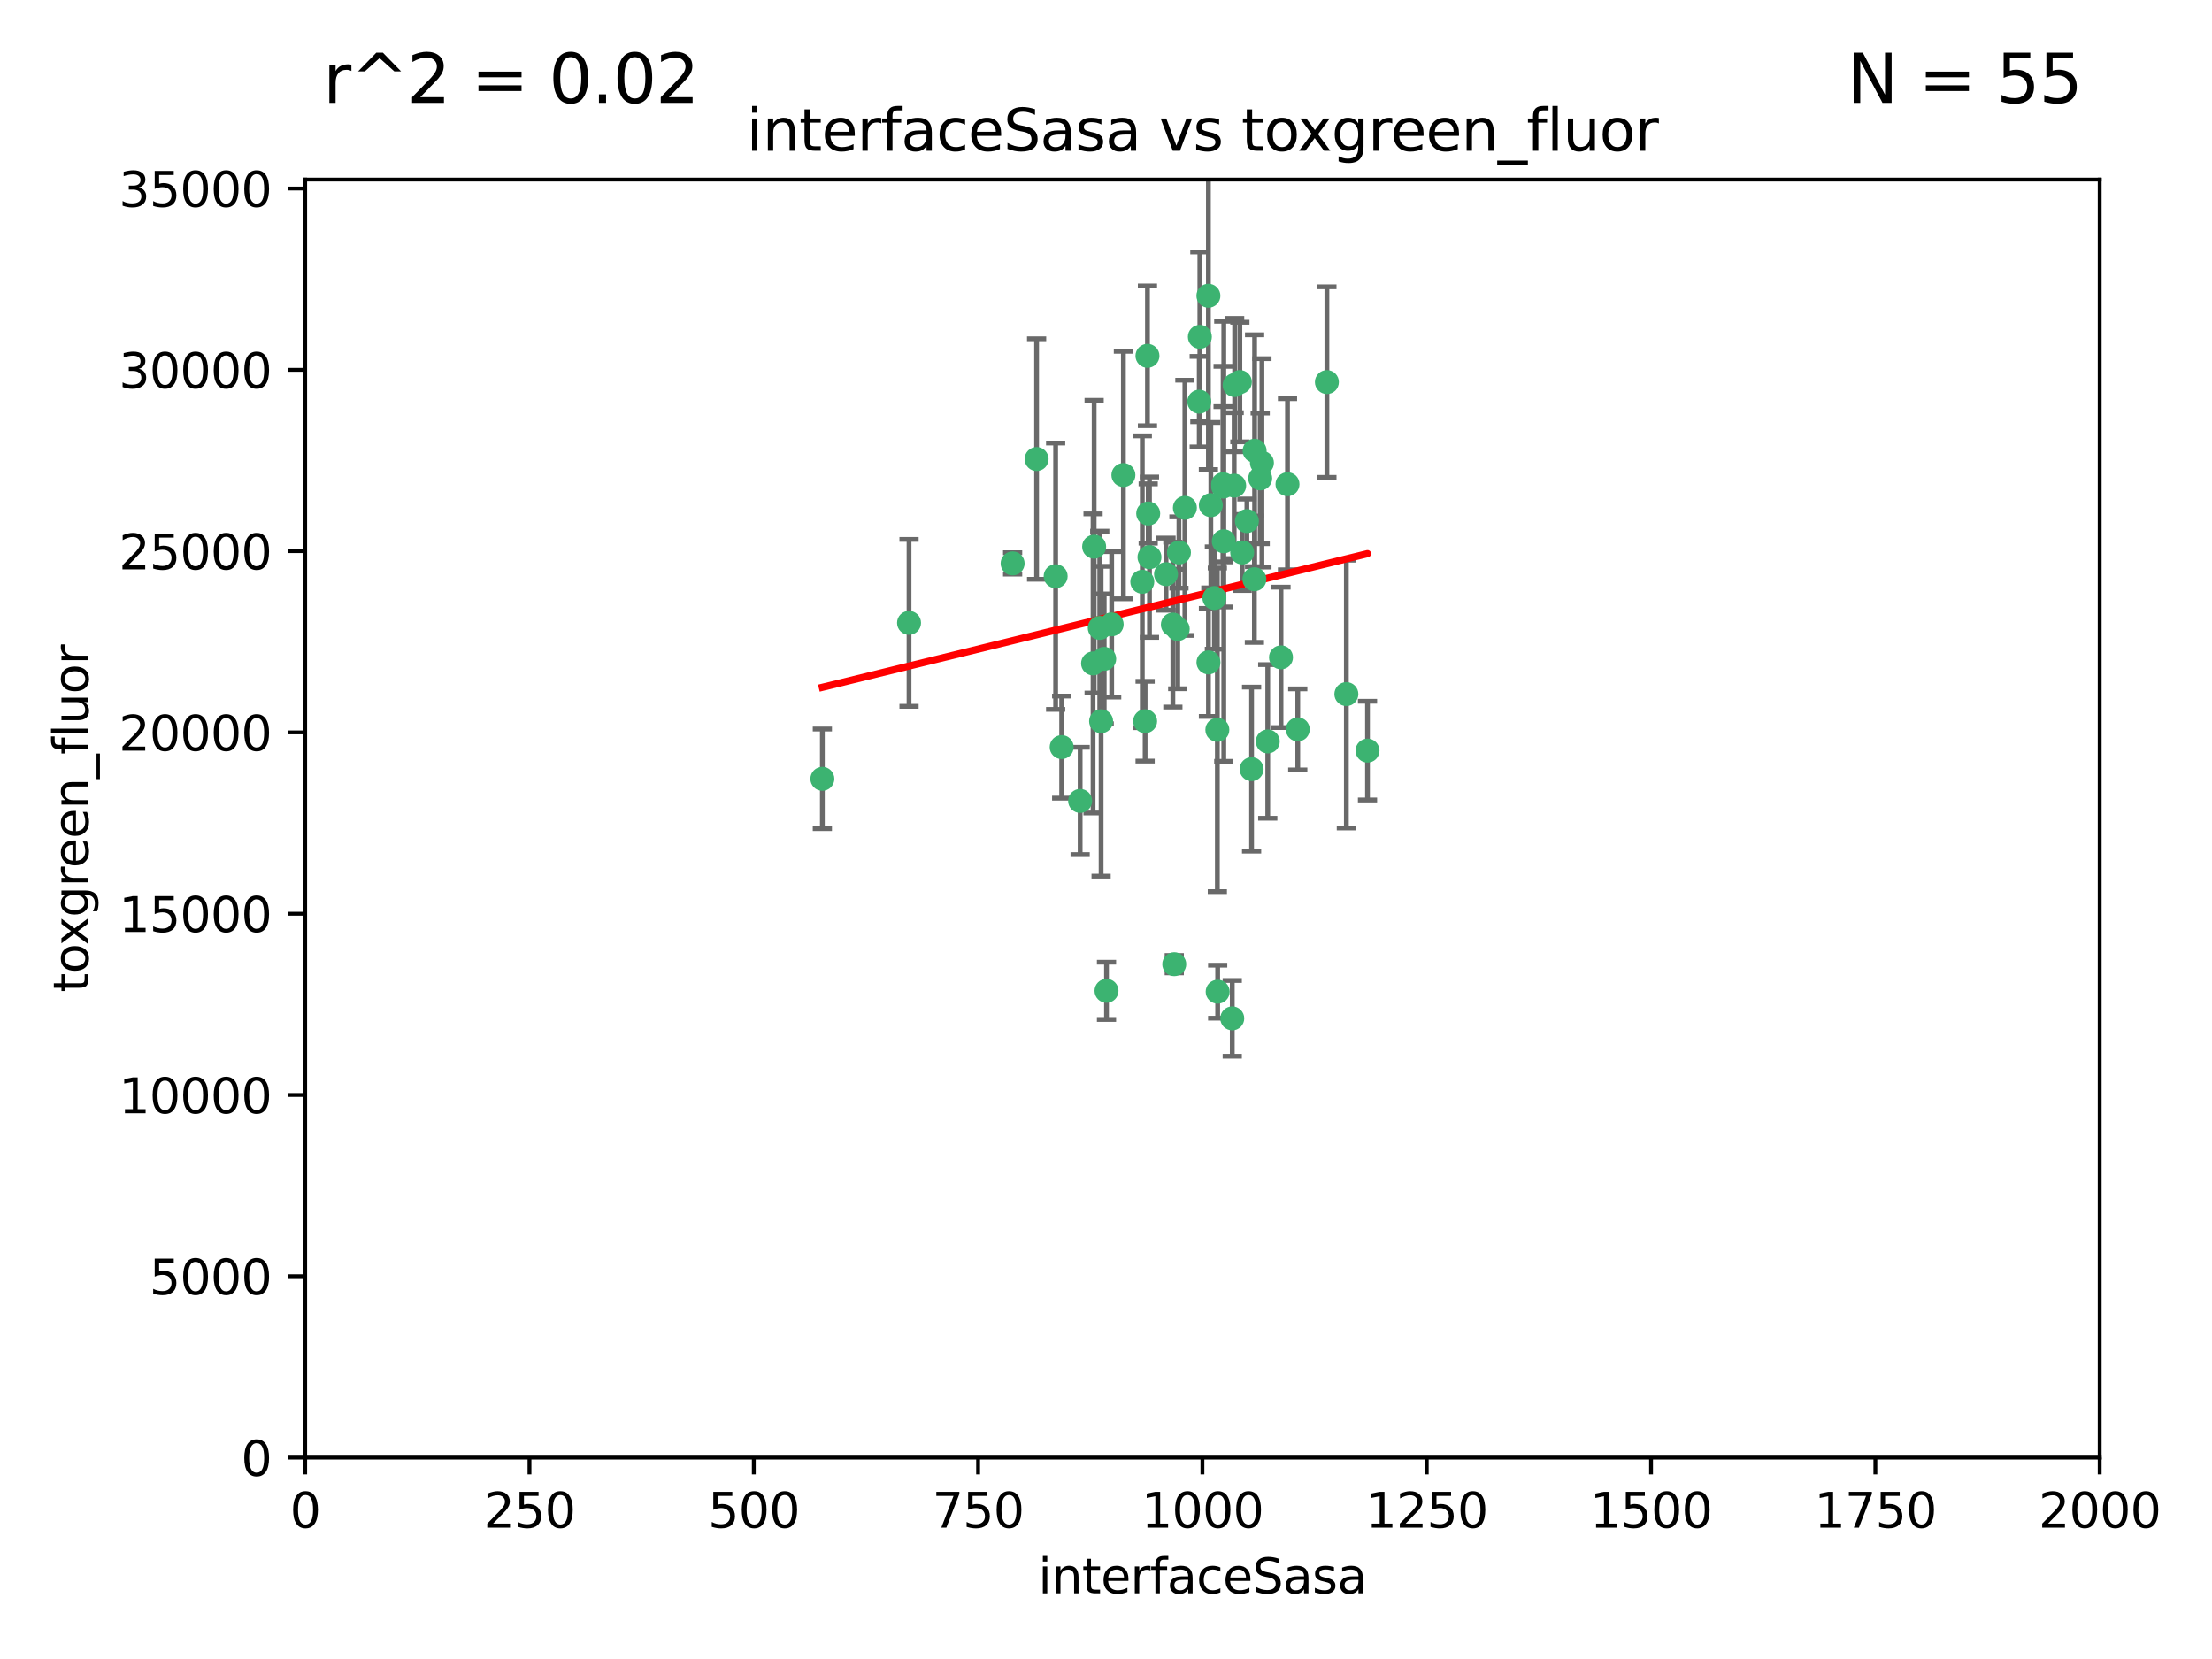 <?xml version="1.0" encoding="utf-8" standalone="no"?>
<!DOCTYPE svg PUBLIC "-//W3C//DTD SVG 1.1//EN"
  "http://www.w3.org/Graphics/SVG/1.1/DTD/svg11.dtd">
<svg xmlns:xlink="http://www.w3.org/1999/xlink" width="460.8pt" height="345.6pt" viewBox="0 0 460.8 345.6" xmlns="http://www.w3.org/2000/svg" version="1.1">
 <defs>
  <style type="text/css">*{stroke-linejoin: round; stroke-linecap: butt}</style>
 </defs>
 <g id="figure_1">
  <g id="patch_1">
   <path d="M 0 345.6 
L 460.8 345.6 
L 460.8 0 
L 0 0 
z
" style="fill: #ffffff"/>
  </g>
  <g id="axes_1">
   <g id="patch_2">
    <path d="M 63.571 303.64 
L 437.4 303.64 
L 437.4 37.411 
L 63.571 37.411 
z
" style="fill: #ffffff"/>
   </g>
   <g id="PathCollection_1">
    <defs>
     <path id="m87191877e9" d="M 0 1.118 
C 0.297 1.118 0.581 1 0.791 0.791 
C 1 0.581 1.118 0.297 1.118 0 
C 1.118 -0.297 1 -0.581 0.791 -0.791 
C 0.581 -1 0.297 -1.118 0 -1.118 
C -0.297 -1.118 -0.581 -1 -0.791 -0.791 
C -1 -0.581 -1.118 -0.297 -1.118 0 
C -1.118 0.297 -1 0.581 -0.791 0.791 
C -0.581 1 -0.297 1.118 0 1.118 
z
" style="stroke: #3cb371"/>
    </defs>
    <g clip-path="url(#pfba0360a7a)">
     <use xlink:href="#m87191877e9" x="276.416" y="79.593" style="fill: #3cb371; stroke: #3cb371"/>
     <use xlink:href="#m87191877e9" x="268.209" y="100.872" style="fill: #3cb371; stroke: #3cb371"/>
     <use xlink:href="#m87191877e9" x="253.663" y="206.592" style="fill: #3cb371; stroke: #3cb371"/>
     <use xlink:href="#m87191877e9" x="258.772" y="115.09" style="fill: #3cb371; stroke: #3cb371"/>
     <use xlink:href="#m87191877e9" x="260.73" y="160.224" style="fill: #3cb371; stroke: #3cb371"/>
     <use xlink:href="#m87191877e9" x="284.876" y="156.366" style="fill: #3cb371; stroke: #3cb371"/>
     <use xlink:href="#m87191877e9" x="257.201" y="80.209" style="fill: #3cb371; stroke: #3cb371"/>
     <use xlink:href="#m87191877e9" x="245.594" y="115.091" style="fill: #3cb371; stroke: #3cb371"/>
     <use xlink:href="#m87191877e9" x="261.312" y="120.662" style="fill: #3cb371; stroke: #3cb371"/>
     <use xlink:href="#m87191877e9" x="270.347" y="151.945" style="fill: #3cb371; stroke: #3cb371"/>
     <use xlink:href="#m87191877e9" x="249.824" y="83.673" style="fill: #3cb371; stroke: #3cb371"/>
     <use xlink:href="#m87191877e9" x="254.794" y="100.88" style="fill: #3cb371; stroke: #3cb371"/>
     <use xlink:href="#m87191877e9" x="254.801" y="101.372" style="fill: #3cb371; stroke: #3cb371"/>
     <use xlink:href="#m87191877e9" x="239.456" y="116.067" style="fill: #3cb371; stroke: #3cb371"/>
     <use xlink:href="#m87191877e9" x="254.936" y="112.761" style="fill: #3cb371; stroke: #3cb371"/>
     <use xlink:href="#m87191877e9" x="280.47" y="144.591" style="fill: #3cb371; stroke: #3cb371"/>
     <use xlink:href="#m87191877e9" x="239.037" y="74.129" style="fill: #3cb371; stroke: #3cb371"/>
     <use xlink:href="#m87191877e9" x="257.101" y="101.166" style="fill: #3cb371; stroke: #3cb371"/>
     <use xlink:href="#m87191877e9" x="237.962" y="121.191" style="fill: #3cb371; stroke: #3cb371"/>
     <use xlink:href="#m87191877e9" x="262.521" y="99.654" style="fill: #3cb371; stroke: #3cb371"/>
     <use xlink:href="#m87191877e9" x="251.732" y="61.614" style="fill: #3cb371; stroke: #3cb371"/>
     <use xlink:href="#m87191877e9" x="246.833" y="105.788" style="fill: #3cb371; stroke: #3cb371"/>
     <use xlink:href="#m87191877e9" x="262.882" y="96.415" style="fill: #3cb371; stroke: #3cb371"/>
     <use xlink:href="#m87191877e9" x="242.904" y="119.604" style="fill: #3cb371; stroke: #3cb371"/>
     <use xlink:href="#m87191877e9" x="245.342" y="131.033" style="fill: #3cb371; stroke: #3cb371"/>
     <use xlink:href="#m87191877e9" x="227.705" y="138.203" style="fill: #3cb371; stroke: #3cb371"/>
     <use xlink:href="#m87191877e9" x="249.953" y="70.169" style="fill: #3cb371; stroke: #3cb371"/>
     <use xlink:href="#m87191877e9" x="210.949" y="117.366" style="fill: #3cb371; stroke: #3cb371"/>
     <use xlink:href="#m87191877e9" x="244.329" y="130.114" style="fill: #3cb371; stroke: #3cb371"/>
     <use xlink:href="#m87191877e9" x="227.929" y="113.883" style="fill: #3cb371; stroke: #3cb371"/>
     <use xlink:href="#m87191877e9" x="215.944" y="95.624" style="fill: #3cb371; stroke: #3cb371"/>
     <use xlink:href="#m87191877e9" x="219.91" y="120.034" style="fill: #3cb371; stroke: #3cb371"/>
     <use xlink:href="#m87191877e9" x="239.19" y="106.972" style="fill: #3cb371; stroke: #3cb371"/>
     <use xlink:href="#m87191877e9" x="266.854" y="136.942" style="fill: #3cb371; stroke: #3cb371"/>
     <use xlink:href="#m87191877e9" x="258.289" y="79.585" style="fill: #3cb371; stroke: #3cb371"/>
     <use xlink:href="#m87191877e9" x="230.506" y="206.41" style="fill: #3cb371; stroke: #3cb371"/>
     <use xlink:href="#m87191877e9" x="261.357" y="93.895" style="fill: #3cb371; stroke: #3cb371"/>
     <use xlink:href="#m87191877e9" x="252.979" y="124.576" style="fill: #3cb371; stroke: #3cb371"/>
     <use xlink:href="#m87191877e9" x="234.024" y="98.96" style="fill: #3cb371; stroke: #3cb371"/>
     <use xlink:href="#m87191877e9" x="231.581" y="130.059" style="fill: #3cb371; stroke: #3cb371"/>
     <use xlink:href="#m87191877e9" x="259.751" y="108.552" style="fill: #3cb371; stroke: #3cb371"/>
     <use xlink:href="#m87191877e9" x="221.166" y="155.635" style="fill: #3cb371; stroke: #3cb371"/>
     <use xlink:href="#m87191877e9" x="225.013" y="166.847" style="fill: #3cb371; stroke: #3cb371"/>
     <use xlink:href="#m87191877e9" x="238.549" y="150.242" style="fill: #3cb371; stroke: #3cb371"/>
     <use xlink:href="#m87191877e9" x="230.026" y="137.251" style="fill: #3cb371; stroke: #3cb371"/>
     <use xlink:href="#m87191877e9" x="229.379" y="150.246" style="fill: #3cb371; stroke: #3cb371"/>
     <use xlink:href="#m87191877e9" x="244.62" y="200.861" style="fill: #3cb371; stroke: #3cb371"/>
     <use xlink:href="#m87191877e9" x="229.099" y="130.801" style="fill: #3cb371; stroke: #3cb371"/>
     <use xlink:href="#m87191877e9" x="253.596" y="152.035" style="fill: #3cb371; stroke: #3cb371"/>
     <use xlink:href="#m87191877e9" x="251.742" y="137.993" style="fill: #3cb371; stroke: #3cb371"/>
     <use xlink:href="#m87191877e9" x="256.702" y="212.147" style="fill: #3cb371; stroke: #3cb371"/>
     <use xlink:href="#m87191877e9" x="189.368" y="129.752" style="fill: #3cb371; stroke: #3cb371"/>
     <use xlink:href="#m87191877e9" x="264.097" y="154.457" style="fill: #3cb371; stroke: #3cb371"/>
     <use xlink:href="#m87191877e9" x="252.241" y="105.234" style="fill: #3cb371; stroke: #3cb371"/>
     <use xlink:href="#m87191877e9" x="171.312" y="162.243" style="fill: #3cb371; stroke: #3cb371"/>
    </g>
   </g>
   <g id="matplotlib.axis_1">
    <g id="xtick_1">
     <g id="line2d_1">
      <defs>
       <path id="me171f8ab48" d="M 0 0 
L 0 3.5 
" style="stroke: #000000; stroke-width: 0.8"/>
      </defs>
      <g>
       <use xlink:href="#me171f8ab48" x="63.571" y="303.64" style="stroke: #000000; stroke-width: 0.8"/>
      </g>
     </g>
     <g id="text_1">
      <!-- 0 -->
      <g transform="translate(60.39 318.238)scale(0.1 -0.1)">
       <defs>
        <path id="DejaVuSans-30" d="M 2034 4250 
Q 1547 4250 1301 3770 
Q 1056 3291 1056 2328 
Q 1056 1369 1301 889 
Q 1547 409 2034 409 
Q 2525 409 2770 889 
Q 3016 1369 3016 2328 
Q 3016 3291 2770 3770 
Q 2525 4250 2034 4250 
z
M 2034 4750 
Q 2819 4750 3233 4129 
Q 3647 3509 3647 2328 
Q 3647 1150 3233 529 
Q 2819 -91 2034 -91 
Q 1250 -91 836 529 
Q 422 1150 422 2328 
Q 422 3509 836 4129 
Q 1250 4750 2034 4750 
z
" transform="scale(0.016)"/>
       </defs>
       <use xlink:href="#DejaVuSans-30"/>
      </g>
     </g>
    </g>
    <g id="xtick_2">
     <g id="line2d_2">
      <g>
       <use xlink:href="#me171f8ab48" x="110.3" y="303.64" style="stroke: #000000; stroke-width: 0.8"/>
      </g>
     </g>
     <g id="text_2">
      <!-- 250 -->
      <g transform="translate(100.756 318.238)scale(0.1 -0.1)">
       <defs>
        <path id="DejaVuSans-32" d="M 1228 531 
L 3431 531 
L 3431 0 
L 469 0 
L 469 531 
Q 828 903 1448 1529 
Q 2069 2156 2228 2338 
Q 2531 2678 2651 2914 
Q 2772 3150 2772 3378 
Q 2772 3750 2511 3984 
Q 2250 4219 1831 4219 
Q 1534 4219 1204 4116 
Q 875 4013 500 3803 
L 500 4441 
Q 881 4594 1212 4672 
Q 1544 4750 1819 4750 
Q 2544 4750 2975 4387 
Q 3406 4025 3406 3419 
Q 3406 3131 3298 2873 
Q 3191 2616 2906 2266 
Q 2828 2175 2409 1742 
Q 1991 1309 1228 531 
z
" transform="scale(0.016)"/>
        <path id="DejaVuSans-35" d="M 691 4666 
L 3169 4666 
L 3169 4134 
L 1269 4134 
L 1269 2991 
Q 1406 3038 1543 3061 
Q 1681 3084 1819 3084 
Q 2600 3084 3056 2656 
Q 3513 2228 3513 1497 
Q 3513 744 3044 326 
Q 2575 -91 1722 -91 
Q 1428 -91 1123 -41 
Q 819 9 494 109 
L 494 744 
Q 775 591 1075 516 
Q 1375 441 1709 441 
Q 2250 441 2565 725 
Q 2881 1009 2881 1497 
Q 2881 1984 2565 2268 
Q 2250 2553 1709 2553 
Q 1456 2553 1204 2497 
Q 953 2441 691 2322 
L 691 4666 
z
" transform="scale(0.016)"/>
       </defs>
       <use xlink:href="#DejaVuSans-32"/>
       <use xlink:href="#DejaVuSans-35" x="63.623"/>
       <use xlink:href="#DejaVuSans-30" x="127.246"/>
      </g>
     </g>
    </g>
    <g id="xtick_3">
     <g id="line2d_3">
      <g>
       <use xlink:href="#me171f8ab48" x="157.028" y="303.64" style="stroke: #000000; stroke-width: 0.8"/>
      </g>
     </g>
     <g id="text_3">
      <!-- 500 -->
      <g transform="translate(147.485 318.238)scale(0.1 -0.1)">
       <use xlink:href="#DejaVuSans-35"/>
       <use xlink:href="#DejaVuSans-30" x="63.623"/>
       <use xlink:href="#DejaVuSans-30" x="127.246"/>
      </g>
     </g>
    </g>
    <g id="xtick_4">
     <g id="line2d_4">
      <g>
       <use xlink:href="#me171f8ab48" x="203.757" y="303.64" style="stroke: #000000; stroke-width: 0.8"/>
      </g>
     </g>
     <g id="text_4">
      <!-- 750 -->
      <g transform="translate(194.213 318.238)scale(0.1 -0.1)">
       <defs>
        <path id="DejaVuSans-37" d="M 525 4666 
L 3525 4666 
L 3525 4397 
L 1831 0 
L 1172 0 
L 2766 4134 
L 525 4134 
L 525 4666 
z
" transform="scale(0.016)"/>
       </defs>
       <use xlink:href="#DejaVuSans-37"/>
       <use xlink:href="#DejaVuSans-35" x="63.623"/>
       <use xlink:href="#DejaVuSans-30" x="127.246"/>
      </g>
     </g>
    </g>
    <g id="xtick_5">
     <g id="line2d_5">
      <g>
       <use xlink:href="#me171f8ab48" x="250.486" y="303.64" style="stroke: #000000; stroke-width: 0.8"/>
      </g>
     </g>
     <g id="text_5">
      <!-- 1000 -->
      <g transform="translate(237.761 318.238)scale(0.1 -0.1)">
       <defs>
        <path id="DejaVuSans-31" d="M 794 531 
L 1825 531 
L 1825 4091 
L 703 3866 
L 703 4441 
L 1819 4666 
L 2450 4666 
L 2450 531 
L 3481 531 
L 3481 0 
L 794 0 
L 794 531 
z
" transform="scale(0.016)"/>
       </defs>
       <use xlink:href="#DejaVuSans-31"/>
       <use xlink:href="#DejaVuSans-30" x="63.623"/>
       <use xlink:href="#DejaVuSans-30" x="127.246"/>
       <use xlink:href="#DejaVuSans-30" x="190.869"/>
      </g>
     </g>
    </g>
    <g id="xtick_6">
     <g id="line2d_6">
      <g>
       <use xlink:href="#me171f8ab48" x="297.214" y="303.64" style="stroke: #000000; stroke-width: 0.8"/>
      </g>
     </g>
     <g id="text_6">
      <!-- 1250 -->
      <g transform="translate(284.489 318.238)scale(0.1 -0.1)">
       <use xlink:href="#DejaVuSans-31"/>
       <use xlink:href="#DejaVuSans-32" x="63.623"/>
       <use xlink:href="#DejaVuSans-35" x="127.246"/>
       <use xlink:href="#DejaVuSans-30" x="190.869"/>
      </g>
     </g>
    </g>
    <g id="xtick_7">
     <g id="line2d_7">
      <g>
       <use xlink:href="#me171f8ab48" x="343.943" y="303.64" style="stroke: #000000; stroke-width: 0.8"/>
      </g>
     </g>
     <g id="text_7">
      <!-- 1500 -->
      <g transform="translate(331.218 318.238)scale(0.1 -0.1)">
       <use xlink:href="#DejaVuSans-31"/>
       <use xlink:href="#DejaVuSans-35" x="63.623"/>
       <use xlink:href="#DejaVuSans-30" x="127.246"/>
       <use xlink:href="#DejaVuSans-30" x="190.869"/>
      </g>
     </g>
    </g>
    <g id="xtick_8">
     <g id="line2d_8">
      <g>
       <use xlink:href="#me171f8ab48" x="390.671" y="303.64" style="stroke: #000000; stroke-width: 0.8"/>
      </g>
     </g>
     <g id="text_8">
      <!-- 1750 -->
      <g transform="translate(377.946 318.238)scale(0.1 -0.1)">
       <use xlink:href="#DejaVuSans-31"/>
       <use xlink:href="#DejaVuSans-37" x="63.623"/>
       <use xlink:href="#DejaVuSans-35" x="127.246"/>
       <use xlink:href="#DejaVuSans-30" x="190.869"/>
      </g>
     </g>
    </g>
    <g id="xtick_9">
     <g id="line2d_9">
      <g>
       <use xlink:href="#me171f8ab48" x="437.4" y="303.64" style="stroke: #000000; stroke-width: 0.8"/>
      </g>
     </g>
     <g id="text_9">
      <!-- 2000 -->
      <g transform="translate(424.675 318.238)scale(0.1 -0.1)">
       <use xlink:href="#DejaVuSans-32"/>
       <use xlink:href="#DejaVuSans-30" x="63.623"/>
       <use xlink:href="#DejaVuSans-30" x="127.246"/>
       <use xlink:href="#DejaVuSans-30" x="190.869"/>
      </g>
     </g>
    </g>
    <g id="text_10">
     <!-- interfaceSasa -->
     <g transform="translate(216.279 331.917)scale(0.1 -0.1)">
      <defs>
       <path id="DejaVuSans-69" d="M 603 3500 
L 1178 3500 
L 1178 0 
L 603 0 
L 603 3500 
z
M 603 4863 
L 1178 4863 
L 1178 4134 
L 603 4134 
L 603 4863 
z
" transform="scale(0.016)"/>
       <path id="DejaVuSans-6e" d="M 3513 2113 
L 3513 0 
L 2938 0 
L 2938 2094 
Q 2938 2591 2744 2837 
Q 2550 3084 2163 3084 
Q 1697 3084 1428 2787 
Q 1159 2491 1159 1978 
L 1159 0 
L 581 0 
L 581 3500 
L 1159 3500 
L 1159 2956 
Q 1366 3272 1645 3428 
Q 1925 3584 2291 3584 
Q 2894 3584 3203 3211 
Q 3513 2838 3513 2113 
z
" transform="scale(0.016)"/>
       <path id="DejaVuSans-74" d="M 1172 4494 
L 1172 3500 
L 2356 3500 
L 2356 3053 
L 1172 3053 
L 1172 1153 
Q 1172 725 1289 603 
Q 1406 481 1766 481 
L 2356 481 
L 2356 0 
L 1766 0 
Q 1100 0 847 248 
Q 594 497 594 1153 
L 594 3053 
L 172 3053 
L 172 3500 
L 594 3500 
L 594 4494 
L 1172 4494 
z
" transform="scale(0.016)"/>
       <path id="DejaVuSans-65" d="M 3597 1894 
L 3597 1613 
L 953 1613 
Q 991 1019 1311 708 
Q 1631 397 2203 397 
Q 2534 397 2845 478 
Q 3156 559 3463 722 
L 3463 178 
Q 3153 47 2828 -22 
Q 2503 -91 2169 -91 
Q 1331 -91 842 396 
Q 353 884 353 1716 
Q 353 2575 817 3079 
Q 1281 3584 2069 3584 
Q 2775 3584 3186 3129 
Q 3597 2675 3597 1894 
z
M 3022 2063 
Q 3016 2534 2758 2815 
Q 2500 3097 2075 3097 
Q 1594 3097 1305 2825 
Q 1016 2553 972 2059 
L 3022 2063 
z
" transform="scale(0.016)"/>
       <path id="DejaVuSans-72" d="M 2631 2963 
Q 2534 3019 2420 3045 
Q 2306 3072 2169 3072 
Q 1681 3072 1420 2755 
Q 1159 2438 1159 1844 
L 1159 0 
L 581 0 
L 581 3500 
L 1159 3500 
L 1159 2956 
Q 1341 3275 1631 3429 
Q 1922 3584 2338 3584 
Q 2397 3584 2469 3576 
Q 2541 3569 2628 3553 
L 2631 2963 
z
" transform="scale(0.016)"/>
       <path id="DejaVuSans-66" d="M 2375 4863 
L 2375 4384 
L 1825 4384 
Q 1516 4384 1395 4259 
Q 1275 4134 1275 3809 
L 1275 3500 
L 2222 3500 
L 2222 3053 
L 1275 3053 
L 1275 0 
L 697 0 
L 697 3053 
L 147 3053 
L 147 3500 
L 697 3500 
L 697 3744 
Q 697 4328 969 4595 
Q 1241 4863 1831 4863 
L 2375 4863 
z
" transform="scale(0.016)"/>
       <path id="DejaVuSans-61" d="M 2194 1759 
Q 1497 1759 1228 1600 
Q 959 1441 959 1056 
Q 959 750 1161 570 
Q 1363 391 1709 391 
Q 2188 391 2477 730 
Q 2766 1069 2766 1631 
L 2766 1759 
L 2194 1759 
z
M 3341 1997 
L 3341 0 
L 2766 0 
L 2766 531 
Q 2569 213 2275 61 
Q 1981 -91 1556 -91 
Q 1019 -91 701 211 
Q 384 513 384 1019 
Q 384 1609 779 1909 
Q 1175 2209 1959 2209 
L 2766 2209 
L 2766 2266 
Q 2766 2663 2505 2880 
Q 2244 3097 1772 3097 
Q 1472 3097 1187 3025 
Q 903 2953 641 2809 
L 641 3341 
Q 956 3463 1253 3523 
Q 1550 3584 1831 3584 
Q 2591 3584 2966 3190 
Q 3341 2797 3341 1997 
z
" transform="scale(0.016)"/>
       <path id="DejaVuSans-63" d="M 3122 3366 
L 3122 2828 
Q 2878 2963 2633 3030 
Q 2388 3097 2138 3097 
Q 1578 3097 1268 2742 
Q 959 2388 959 1747 
Q 959 1106 1268 751 
Q 1578 397 2138 397 
Q 2388 397 2633 464 
Q 2878 531 3122 666 
L 3122 134 
Q 2881 22 2623 -34 
Q 2366 -91 2075 -91 
Q 1284 -91 818 406 
Q 353 903 353 1747 
Q 353 2603 823 3093 
Q 1294 3584 2113 3584 
Q 2378 3584 2631 3529 
Q 2884 3475 3122 3366 
z
" transform="scale(0.016)"/>
       <path id="DejaVuSans-53" d="M 3425 4513 
L 3425 3897 
Q 3066 4069 2747 4153 
Q 2428 4238 2131 4238 
Q 1616 4238 1336 4038 
Q 1056 3838 1056 3469 
Q 1056 3159 1242 3001 
Q 1428 2844 1947 2747 
L 2328 2669 
Q 3034 2534 3370 2195 
Q 3706 1856 3706 1288 
Q 3706 609 3251 259 
Q 2797 -91 1919 -91 
Q 1588 -91 1214 -16 
Q 841 59 441 206 
L 441 856 
Q 825 641 1194 531 
Q 1563 422 1919 422 
Q 2459 422 2753 634 
Q 3047 847 3047 1241 
Q 3047 1584 2836 1778 
Q 2625 1972 2144 2069 
L 1759 2144 
Q 1053 2284 737 2584 
Q 422 2884 422 3419 
Q 422 4038 858 4394 
Q 1294 4750 2059 4750 
Q 2388 4750 2728 4690 
Q 3069 4631 3425 4513 
z
" transform="scale(0.016)"/>
       <path id="DejaVuSans-73" d="M 2834 3397 
L 2834 2853 
Q 2591 2978 2328 3040 
Q 2066 3103 1784 3103 
Q 1356 3103 1142 2972 
Q 928 2841 928 2578 
Q 928 2378 1081 2264 
Q 1234 2150 1697 2047 
L 1894 2003 
Q 2506 1872 2764 1633 
Q 3022 1394 3022 966 
Q 3022 478 2636 193 
Q 2250 -91 1575 -91 
Q 1294 -91 989 -36 
Q 684 19 347 128 
L 347 722 
Q 666 556 975 473 
Q 1284 391 1588 391 
Q 1994 391 2212 530 
Q 2431 669 2431 922 
Q 2431 1156 2273 1281 
Q 2116 1406 1581 1522 
L 1381 1569 
Q 847 1681 609 1914 
Q 372 2147 372 2553 
Q 372 3047 722 3315 
Q 1072 3584 1716 3584 
Q 2034 3584 2315 3537 
Q 2597 3491 2834 3397 
z
" transform="scale(0.016)"/>
      </defs>
      <use xlink:href="#DejaVuSans-69"/>
      <use xlink:href="#DejaVuSans-6e" x="27.783"/>
      <use xlink:href="#DejaVuSans-74" x="91.162"/>
      <use xlink:href="#DejaVuSans-65" x="130.371"/>
      <use xlink:href="#DejaVuSans-72" x="191.895"/>
      <use xlink:href="#DejaVuSans-66" x="233.008"/>
      <use xlink:href="#DejaVuSans-61" x="268.213"/>
      <use xlink:href="#DejaVuSans-63" x="329.492"/>
      <use xlink:href="#DejaVuSans-65" x="384.473"/>
      <use xlink:href="#DejaVuSans-53" x="445.996"/>
      <use xlink:href="#DejaVuSans-61" x="509.473"/>
      <use xlink:href="#DejaVuSans-73" x="570.752"/>
      <use xlink:href="#DejaVuSans-61" x="622.852"/>
     </g>
    </g>
   </g>
   <g id="matplotlib.axis_2">
    <g id="ytick_1">
     <g id="line2d_10">
      <defs>
       <path id="me7c88af2e9" d="M 0 0 
L -3.5 0 
" style="stroke: #000000; stroke-width: 0.8"/>
      </defs>
      <g>
       <use xlink:href="#me7c88af2e9" x="63.571" y="303.64" style="stroke: #000000; stroke-width: 0.8"/>
      </g>
     </g>
     <g id="text_11">
      <!-- 0 -->
      <g transform="translate(50.209 307.439)scale(0.1 -0.1)">
       <use xlink:href="#DejaVuSans-30"/>
      </g>
     </g>
    </g>
    <g id="ytick_2">
     <g id="line2d_11">
      <g>
       <use xlink:href="#me7c88af2e9" x="63.571" y="265.874" style="stroke: #000000; stroke-width: 0.8"/>
      </g>
     </g>
     <g id="text_12">
      <!-- 5000 -->
      <g transform="translate(31.121 269.673)scale(0.1 -0.1)">
       <use xlink:href="#DejaVuSans-35"/>
       <use xlink:href="#DejaVuSans-30" x="63.623"/>
       <use xlink:href="#DejaVuSans-30" x="127.246"/>
       <use xlink:href="#DejaVuSans-30" x="190.869"/>
      </g>
     </g>
    </g>
    <g id="ytick_3">
     <g id="line2d_12">
      <g>
       <use xlink:href="#me7c88af2e9" x="63.571" y="228.108" style="stroke: #000000; stroke-width: 0.8"/>
      </g>
     </g>
     <g id="text_13">
      <!-- 10000 -->
      <g transform="translate(24.759 231.907)scale(0.1 -0.1)">
       <use xlink:href="#DejaVuSans-31"/>
       <use xlink:href="#DejaVuSans-30" x="63.623"/>
       <use xlink:href="#DejaVuSans-30" x="127.246"/>
       <use xlink:href="#DejaVuSans-30" x="190.869"/>
       <use xlink:href="#DejaVuSans-30" x="254.492"/>
      </g>
     </g>
    </g>
    <g id="ytick_4">
     <g id="line2d_13">
      <g>
       <use xlink:href="#me7c88af2e9" x="63.571" y="190.342" style="stroke: #000000; stroke-width: 0.8"/>
      </g>
     </g>
     <g id="text_14">
      <!-- 15000 -->
      <g transform="translate(24.759 194.141)scale(0.1 -0.1)">
       <use xlink:href="#DejaVuSans-31"/>
       <use xlink:href="#DejaVuSans-35" x="63.623"/>
       <use xlink:href="#DejaVuSans-30" x="127.246"/>
       <use xlink:href="#DejaVuSans-30" x="190.869"/>
       <use xlink:href="#DejaVuSans-30" x="254.492"/>
      </g>
     </g>
    </g>
    <g id="ytick_5">
     <g id="line2d_14">
      <g>
       <use xlink:href="#me7c88af2e9" x="63.571" y="152.576" style="stroke: #000000; stroke-width: 0.8"/>
      </g>
     </g>
     <g id="text_15">
      <!-- 20000 -->
      <g transform="translate(24.759 156.375)scale(0.1 -0.1)">
       <use xlink:href="#DejaVuSans-32"/>
       <use xlink:href="#DejaVuSans-30" x="63.623"/>
       <use xlink:href="#DejaVuSans-30" x="127.246"/>
       <use xlink:href="#DejaVuSans-30" x="190.869"/>
       <use xlink:href="#DejaVuSans-30" x="254.492"/>
      </g>
     </g>
    </g>
    <g id="ytick_6">
     <g id="line2d_15">
      <g>
       <use xlink:href="#me7c88af2e9" x="63.571" y="114.81" style="stroke: #000000; stroke-width: 0.8"/>
      </g>
     </g>
     <g id="text_16">
      <!-- 25000 -->
      <g transform="translate(24.759 118.609)scale(0.1 -0.1)">
       <use xlink:href="#DejaVuSans-32"/>
       <use xlink:href="#DejaVuSans-35" x="63.623"/>
       <use xlink:href="#DejaVuSans-30" x="127.246"/>
       <use xlink:href="#DejaVuSans-30" x="190.869"/>
       <use xlink:href="#DejaVuSans-30" x="254.492"/>
      </g>
     </g>
    </g>
    <g id="ytick_7">
     <g id="line2d_16">
      <g>
       <use xlink:href="#me7c88af2e9" x="63.571" y="77.044" style="stroke: #000000; stroke-width: 0.8"/>
      </g>
     </g>
     <g id="text_17">
      <!-- 30000 -->
      <g transform="translate(24.759 80.844)scale(0.1 -0.1)">
       <defs>
        <path id="DejaVuSans-33" d="M 2597 2516 
Q 3050 2419 3304 2112 
Q 3559 1806 3559 1356 
Q 3559 666 3084 287 
Q 2609 -91 1734 -91 
Q 1441 -91 1130 -33 
Q 819 25 488 141 
L 488 750 
Q 750 597 1062 519 
Q 1375 441 1716 441 
Q 2309 441 2620 675 
Q 2931 909 2931 1356 
Q 2931 1769 2642 2001 
Q 2353 2234 1838 2234 
L 1294 2234 
L 1294 2753 
L 1863 2753 
Q 2328 2753 2575 2939 
Q 2822 3125 2822 3475 
Q 2822 3834 2567 4026 
Q 2313 4219 1838 4219 
Q 1578 4219 1281 4162 
Q 984 4106 628 3988 
L 628 4550 
Q 988 4650 1302 4700 
Q 1616 4750 1894 4750 
Q 2613 4750 3031 4423 
Q 3450 4097 3450 3541 
Q 3450 3153 3228 2886 
Q 3006 2619 2597 2516 
z
" transform="scale(0.016)"/>
       </defs>
       <use xlink:href="#DejaVuSans-33"/>
       <use xlink:href="#DejaVuSans-30" x="63.623"/>
       <use xlink:href="#DejaVuSans-30" x="127.246"/>
       <use xlink:href="#DejaVuSans-30" x="190.869"/>
       <use xlink:href="#DejaVuSans-30" x="254.492"/>
      </g>
     </g>
    </g>
    <g id="ytick_8">
     <g id="line2d_17">
      <g>
       <use xlink:href="#me7c88af2e9" x="63.571" y="39.278" style="stroke: #000000; stroke-width: 0.8"/>
      </g>
     </g>
     <g id="text_18">
      <!-- 35000 -->
      <g transform="translate(24.759 43.078)scale(0.1 -0.1)">
       <use xlink:href="#DejaVuSans-33"/>
       <use xlink:href="#DejaVuSans-35" x="63.623"/>
       <use xlink:href="#DejaVuSans-30" x="127.246"/>
       <use xlink:href="#DejaVuSans-30" x="190.869"/>
       <use xlink:href="#DejaVuSans-30" x="254.492"/>
      </g>
     </g>
    </g>
    <g id="text_19">
     <!-- toxgreen_fluor -->
     <g transform="translate(18.401 206.72)rotate(-90)scale(0.1 -0.1)">
      <defs>
       <path id="DejaVuSans-6f" d="M 1959 3097 
Q 1497 3097 1228 2736 
Q 959 2375 959 1747 
Q 959 1119 1226 758 
Q 1494 397 1959 397 
Q 2419 397 2687 759 
Q 2956 1122 2956 1747 
Q 2956 2369 2687 2733 
Q 2419 3097 1959 3097 
z
M 1959 3584 
Q 2709 3584 3137 3096 
Q 3566 2609 3566 1747 
Q 3566 888 3137 398 
Q 2709 -91 1959 -91 
Q 1206 -91 779 398 
Q 353 888 353 1747 
Q 353 2609 779 3096 
Q 1206 3584 1959 3584 
z
" transform="scale(0.016)"/>
       <path id="DejaVuSans-78" d="M 3513 3500 
L 2247 1797 
L 3578 0 
L 2900 0 
L 1881 1375 
L 863 0 
L 184 0 
L 1544 1831 
L 300 3500 
L 978 3500 
L 1906 2253 
L 2834 3500 
L 3513 3500 
z
" transform="scale(0.016)"/>
       <path id="DejaVuSans-67" d="M 2906 1791 
Q 2906 2416 2648 2759 
Q 2391 3103 1925 3103 
Q 1463 3103 1205 2759 
Q 947 2416 947 1791 
Q 947 1169 1205 825 
Q 1463 481 1925 481 
Q 2391 481 2648 825 
Q 2906 1169 2906 1791 
z
M 3481 434 
Q 3481 -459 3084 -895 
Q 2688 -1331 1869 -1331 
Q 1566 -1331 1297 -1286 
Q 1028 -1241 775 -1147 
L 775 -588 
Q 1028 -725 1275 -790 
Q 1522 -856 1778 -856 
Q 2344 -856 2625 -561 
Q 2906 -266 2906 331 
L 2906 616 
Q 2728 306 2450 153 
Q 2172 0 1784 0 
Q 1141 0 747 490 
Q 353 981 353 1791 
Q 353 2603 747 3093 
Q 1141 3584 1784 3584 
Q 2172 3584 2450 3431 
Q 2728 3278 2906 2969 
L 2906 3500 
L 3481 3500 
L 3481 434 
z
" transform="scale(0.016)"/>
       <path id="DejaVuSans-5f" d="M 3263 -1063 
L 3263 -1509 
L -63 -1509 
L -63 -1063 
L 3263 -1063 
z
" transform="scale(0.016)"/>
       <path id="DejaVuSans-6c" d="M 603 4863 
L 1178 4863 
L 1178 0 
L 603 0 
L 603 4863 
z
" transform="scale(0.016)"/>
       <path id="DejaVuSans-75" d="M 544 1381 
L 544 3500 
L 1119 3500 
L 1119 1403 
Q 1119 906 1312 657 
Q 1506 409 1894 409 
Q 2359 409 2629 706 
Q 2900 1003 2900 1516 
L 2900 3500 
L 3475 3500 
L 3475 0 
L 2900 0 
L 2900 538 
Q 2691 219 2414 64 
Q 2138 -91 1772 -91 
Q 1169 -91 856 284 
Q 544 659 544 1381 
z
M 1991 3584 
L 1991 3584 
z
" transform="scale(0.016)"/>
      </defs>
      <use xlink:href="#DejaVuSans-74"/>
      <use xlink:href="#DejaVuSans-6f" x="39.209"/>
      <use xlink:href="#DejaVuSans-78" x="97.266"/>
      <use xlink:href="#DejaVuSans-67" x="156.445"/>
      <use xlink:href="#DejaVuSans-72" x="219.922"/>
      <use xlink:href="#DejaVuSans-65" x="258.785"/>
      <use xlink:href="#DejaVuSans-65" x="320.309"/>
      <use xlink:href="#DejaVuSans-6e" x="381.832"/>
      <use xlink:href="#DejaVuSans-5f" x="445.211"/>
      <use xlink:href="#DejaVuSans-66" x="495.211"/>
      <use xlink:href="#DejaVuSans-6c" x="530.416"/>
      <use xlink:href="#DejaVuSans-75" x="558.199"/>
      <use xlink:href="#DejaVuSans-6f" x="621.578"/>
      <use xlink:href="#DejaVuSans-72" x="682.76"/>
     </g>
    </g>
   </g>
   <g id="LineCollection_1">
    <path d="M 276.416 99.437 
L 276.416 59.75 
" clip-path="url(#pfba0360a7a)" style="fill: none; stroke: #696969"/>
    <path d="M 268.209 118.692 
L 268.209 83.052 
" clip-path="url(#pfba0360a7a)" style="fill: none; stroke: #696969"/>
    <path d="M 253.663 212.112 
L 253.663 201.073 
" clip-path="url(#pfba0360a7a)" style="fill: none; stroke: #696969"/>
    <path d="M 258.772 123.008 
L 258.772 107.171 
" clip-path="url(#pfba0360a7a)" style="fill: none; stroke: #696969"/>
    <path d="M 260.73 177.314 
L 260.73 143.135 
" clip-path="url(#pfba0360a7a)" style="fill: none; stroke: #696969"/>
    <path d="M 284.876 166.65 
L 284.876 146.083 
" clip-path="url(#pfba0360a7a)" style="fill: none; stroke: #696969"/>
    <path d="M 257.201 94.094 
L 257.201 66.324 
" clip-path="url(#pfba0360a7a)" style="fill: none; stroke: #696969"/>
    <path d="M 245.594 122.516 
L 245.594 107.666 
" clip-path="url(#pfba0360a7a)" style="fill: none; stroke: #696969"/>
    <path d="M 261.312 133.818 
L 261.312 107.506 
" clip-path="url(#pfba0360a7a)" style="fill: none; stroke: #696969"/>
    <path d="M 270.347 160.385 
L 270.347 143.505 
" clip-path="url(#pfba0360a7a)" style="fill: none; stroke: #696969"/>
    <path d="M 249.824 93.1 
L 249.824 74.246 
" clip-path="url(#pfba0360a7a)" style="fill: none; stroke: #696969"/>
    <path d="M 254.794 117.048 
L 254.794 84.711 
" clip-path="url(#pfba0360a7a)" style="fill: none; stroke: #696969"/>
    <path d="M 254.801 126.436 
L 254.801 76.309 
" clip-path="url(#pfba0360a7a)" style="fill: none; stroke: #696969"/>
    <path d="M 239.456 132.771 
L 239.456 99.364 
" clip-path="url(#pfba0360a7a)" style="fill: none; stroke: #696969"/>
    <path d="M 254.936 158.597 
L 254.936 66.926 
" clip-path="url(#pfba0360a7a)" style="fill: none; stroke: #696969"/>
    <path d="M 280.47 172.484 
L 280.47 116.697 
" clip-path="url(#pfba0360a7a)" style="fill: none; stroke: #696969"/>
    <path d="M 239.037 88.692 
L 239.037 59.566 
" clip-path="url(#pfba0360a7a)" style="fill: none; stroke: #696969"/>
    <path d="M 257.101 116.358 
L 257.101 85.973 
" clip-path="url(#pfba0360a7a)" style="fill: none; stroke: #696969"/>
    <path d="M 237.962 151.584 
L 237.962 90.798 
" clip-path="url(#pfba0360a7a)" style="fill: none; stroke: #696969"/>
    <path d="M 262.521 113.257 
L 262.521 86.051 
" clip-path="url(#pfba0360a7a)" style="fill: none; stroke: #696969"/>
    <path d="M 251.732 97.825 
L 251.732 25.402 
" clip-path="url(#pfba0360a7a)" style="fill: none; stroke: #696969"/>
    <path d="M 246.833 132.373 
L 246.833 79.202 
" clip-path="url(#pfba0360a7a)" style="fill: none; stroke: #696969"/>
    <path d="M 262.882 118.115 
L 262.882 74.714 
" clip-path="url(#pfba0360a7a)" style="fill: none; stroke: #696969"/>
    <path d="M 242.904 127.118 
L 242.904 112.09 
" clip-path="url(#pfba0360a7a)" style="fill: none; stroke: #696969"/>
    <path d="M 245.342 143.479 
L 245.342 118.586 
" clip-path="url(#pfba0360a7a)" style="fill: none; stroke: #696969"/>
    <path d="M 227.705 169.362 
L 227.705 107.043 
" clip-path="url(#pfba0360a7a)" style="fill: none; stroke: #696969"/>
    <path d="M 249.953 87.855 
L 249.953 52.483 
" clip-path="url(#pfba0360a7a)" style="fill: none; stroke: #696969"/>
    <path d="M 210.949 119.591 
L 210.949 115.141 
" clip-path="url(#pfba0360a7a)" style="fill: none; stroke: #696969"/>
    <path d="M 244.329 147.286 
L 244.329 112.943 
" clip-path="url(#pfba0360a7a)" style="fill: none; stroke: #696969"/>
    <path d="M 227.929 144.378 
L 227.929 83.389 
" clip-path="url(#pfba0360a7a)" style="fill: none; stroke: #696969"/>
    <path d="M 215.944 120.671 
L 215.944 70.577 
" clip-path="url(#pfba0360a7a)" style="fill: none; stroke: #696969"/>
    <path d="M 219.91 147.781 
L 219.91 92.287 
" clip-path="url(#pfba0360a7a)" style="fill: none; stroke: #696969"/>
    <path d="M 239.19 113.147 
L 239.19 100.797 
" clip-path="url(#pfba0360a7a)" style="fill: none; stroke: #696969"/>
    <path d="M 266.854 151.57 
L 266.854 122.315 
" clip-path="url(#pfba0360a7a)" style="fill: none; stroke: #696969"/>
    <path d="M 258.289 92.04 
L 258.289 67.13 
" clip-path="url(#pfba0360a7a)" style="fill: none; stroke: #696969"/>
    <path d="M 230.506 212.375 
L 230.506 200.445 
" clip-path="url(#pfba0360a7a)" style="fill: none; stroke: #696969"/>
    <path d="M 261.357 118.044 
L 261.357 69.747 
" clip-path="url(#pfba0360a7a)" style="fill: none; stroke: #696969"/>
    <path d="M 252.979 135.235 
L 252.979 113.917 
" clip-path="url(#pfba0360a7a)" style="fill: none; stroke: #696969"/>
    <path d="M 234.024 124.744 
L 234.024 73.175 
" clip-path="url(#pfba0360a7a)" style="fill: none; stroke: #696969"/>
    <path d="M 231.581 145.209 
L 231.581 114.909 
" clip-path="url(#pfba0360a7a)" style="fill: none; stroke: #696969"/>
    <path d="M 259.751 113.148 
L 259.751 103.957 
" clip-path="url(#pfba0360a7a)" style="fill: none; stroke: #696969"/>
    <path d="M 221.166 166.268 
L 221.166 145.002 
" clip-path="url(#pfba0360a7a)" style="fill: none; stroke: #696969"/>
    <path d="M 225.013 178.027 
L 225.013 155.668 
" clip-path="url(#pfba0360a7a)" style="fill: none; stroke: #696969"/>
    <path d="M 238.549 158.549 
L 238.549 141.935 
" clip-path="url(#pfba0360a7a)" style="fill: none; stroke: #696969"/>
    <path d="M 230.026 150.773 
L 230.026 123.729 
" clip-path="url(#pfba0360a7a)" style="fill: none; stroke: #696969"/>
    <path d="M 229.379 182.519 
L 229.379 117.972 
" clip-path="url(#pfba0360a7a)" style="fill: none; stroke: #696969"/>
    <path d="M 244.62 202.673 
L 244.62 199.049 
" clip-path="url(#pfba0360a7a)" style="fill: none; stroke: #696969"/>
    <path d="M 229.099 150.951 
L 229.099 110.652 
" clip-path="url(#pfba0360a7a)" style="fill: none; stroke: #696969"/>
    <path d="M 253.596 185.743 
L 253.596 118.327 
" clip-path="url(#pfba0360a7a)" style="fill: none; stroke: #696969"/>
    <path d="M 251.742 149.246 
L 251.742 126.741 
" clip-path="url(#pfba0360a7a)" style="fill: none; stroke: #696969"/>
    <path d="M 256.702 220.035 
L 256.702 204.259 
" clip-path="url(#pfba0360a7a)" style="fill: none; stroke: #696969"/>
    <path d="M 189.368 147.136 
L 189.368 112.367 
" clip-path="url(#pfba0360a7a)" style="fill: none; stroke: #696969"/>
    <path d="M 264.097 170.456 
L 264.097 138.458 
" clip-path="url(#pfba0360a7a)" style="fill: none; stroke: #696969"/>
    <path d="M 252.241 122.461 
L 252.241 88.007 
" clip-path="url(#pfba0360a7a)" style="fill: none; stroke: #696969"/>
    <path d="M 171.312 172.618 
L 171.312 151.867 
" clip-path="url(#pfba0360a7a)" style="fill: none; stroke: #696969"/>
   </g>
   <g id="line2d_18">
    <defs>
     <path id="mf9527eb9b0" d="M 2 0 
L -2 -0 
" style="stroke: #696969"/>
    </defs>
    <g clip-path="url(#pfba0360a7a)">
     <use xlink:href="#mf9527eb9b0" x="276.416" y="99.437" style="fill: #696969; stroke: #696969"/>
     <use xlink:href="#mf9527eb9b0" x="268.209" y="118.692" style="fill: #696969; stroke: #696969"/>
     <use xlink:href="#mf9527eb9b0" x="253.663" y="212.112" style="fill: #696969; stroke: #696969"/>
     <use xlink:href="#mf9527eb9b0" x="258.772" y="123.008" style="fill: #696969; stroke: #696969"/>
     <use xlink:href="#mf9527eb9b0" x="260.73" y="177.314" style="fill: #696969; stroke: #696969"/>
     <use xlink:href="#mf9527eb9b0" x="284.876" y="166.65" style="fill: #696969; stroke: #696969"/>
     <use xlink:href="#mf9527eb9b0" x="257.201" y="94.094" style="fill: #696969; stroke: #696969"/>
     <use xlink:href="#mf9527eb9b0" x="245.594" y="122.516" style="fill: #696969; stroke: #696969"/>
     <use xlink:href="#mf9527eb9b0" x="261.312" y="133.818" style="fill: #696969; stroke: #696969"/>
     <use xlink:href="#mf9527eb9b0" x="270.347" y="160.385" style="fill: #696969; stroke: #696969"/>
     <use xlink:href="#mf9527eb9b0" x="249.824" y="93.1" style="fill: #696969; stroke: #696969"/>
     <use xlink:href="#mf9527eb9b0" x="254.794" y="117.048" style="fill: #696969; stroke: #696969"/>
     <use xlink:href="#mf9527eb9b0" x="254.801" y="126.436" style="fill: #696969; stroke: #696969"/>
     <use xlink:href="#mf9527eb9b0" x="239.456" y="132.771" style="fill: #696969; stroke: #696969"/>
     <use xlink:href="#mf9527eb9b0" x="254.936" y="158.597" style="fill: #696969; stroke: #696969"/>
     <use xlink:href="#mf9527eb9b0" x="280.47" y="172.484" style="fill: #696969; stroke: #696969"/>
     <use xlink:href="#mf9527eb9b0" x="239.037" y="88.692" style="fill: #696969; stroke: #696969"/>
     <use xlink:href="#mf9527eb9b0" x="257.101" y="116.358" style="fill: #696969; stroke: #696969"/>
     <use xlink:href="#mf9527eb9b0" x="237.962" y="151.584" style="fill: #696969; stroke: #696969"/>
     <use xlink:href="#mf9527eb9b0" x="262.521" y="113.257" style="fill: #696969; stroke: #696969"/>
     <use xlink:href="#mf9527eb9b0" x="251.732" y="97.825" style="fill: #696969; stroke: #696969"/>
     <use xlink:href="#mf9527eb9b0" x="246.833" y="132.373" style="fill: #696969; stroke: #696969"/>
     <use xlink:href="#mf9527eb9b0" x="262.882" y="118.115" style="fill: #696969; stroke: #696969"/>
     <use xlink:href="#mf9527eb9b0" x="242.904" y="127.118" style="fill: #696969; stroke: #696969"/>
     <use xlink:href="#mf9527eb9b0" x="245.342" y="143.479" style="fill: #696969; stroke: #696969"/>
     <use xlink:href="#mf9527eb9b0" x="227.705" y="169.362" style="fill: #696969; stroke: #696969"/>
     <use xlink:href="#mf9527eb9b0" x="249.953" y="87.855" style="fill: #696969; stroke: #696969"/>
     <use xlink:href="#mf9527eb9b0" x="210.949" y="119.591" style="fill: #696969; stroke: #696969"/>
     <use xlink:href="#mf9527eb9b0" x="244.329" y="147.286" style="fill: #696969; stroke: #696969"/>
     <use xlink:href="#mf9527eb9b0" x="227.929" y="144.378" style="fill: #696969; stroke: #696969"/>
     <use xlink:href="#mf9527eb9b0" x="215.944" y="120.671" style="fill: #696969; stroke: #696969"/>
     <use xlink:href="#mf9527eb9b0" x="219.91" y="147.781" style="fill: #696969; stroke: #696969"/>
     <use xlink:href="#mf9527eb9b0" x="239.19" y="113.147" style="fill: #696969; stroke: #696969"/>
     <use xlink:href="#mf9527eb9b0" x="266.854" y="151.57" style="fill: #696969; stroke: #696969"/>
     <use xlink:href="#mf9527eb9b0" x="258.289" y="92.04" style="fill: #696969; stroke: #696969"/>
     <use xlink:href="#mf9527eb9b0" x="230.506" y="212.375" style="fill: #696969; stroke: #696969"/>
     <use xlink:href="#mf9527eb9b0" x="261.357" y="118.044" style="fill: #696969; stroke: #696969"/>
     <use xlink:href="#mf9527eb9b0" x="252.979" y="135.235" style="fill: #696969; stroke: #696969"/>
     <use xlink:href="#mf9527eb9b0" x="234.024" y="124.744" style="fill: #696969; stroke: #696969"/>
     <use xlink:href="#mf9527eb9b0" x="231.581" y="145.209" style="fill: #696969; stroke: #696969"/>
     <use xlink:href="#mf9527eb9b0" x="259.751" y="113.148" style="fill: #696969; stroke: #696969"/>
     <use xlink:href="#mf9527eb9b0" x="221.166" y="166.268" style="fill: #696969; stroke: #696969"/>
     <use xlink:href="#mf9527eb9b0" x="225.013" y="178.027" style="fill: #696969; stroke: #696969"/>
     <use xlink:href="#mf9527eb9b0" x="238.549" y="158.549" style="fill: #696969; stroke: #696969"/>
     <use xlink:href="#mf9527eb9b0" x="230.026" y="150.773" style="fill: #696969; stroke: #696969"/>
     <use xlink:href="#mf9527eb9b0" x="229.379" y="182.519" style="fill: #696969; stroke: #696969"/>
     <use xlink:href="#mf9527eb9b0" x="244.62" y="202.673" style="fill: #696969; stroke: #696969"/>
     <use xlink:href="#mf9527eb9b0" x="229.099" y="150.951" style="fill: #696969; stroke: #696969"/>
     <use xlink:href="#mf9527eb9b0" x="253.596" y="185.743" style="fill: #696969; stroke: #696969"/>
     <use xlink:href="#mf9527eb9b0" x="251.742" y="149.246" style="fill: #696969; stroke: #696969"/>
     <use xlink:href="#mf9527eb9b0" x="256.702" y="220.035" style="fill: #696969; stroke: #696969"/>
     <use xlink:href="#mf9527eb9b0" x="189.368" y="147.136" style="fill: #696969; stroke: #696969"/>
     <use xlink:href="#mf9527eb9b0" x="264.097" y="170.456" style="fill: #696969; stroke: #696969"/>
     <use xlink:href="#mf9527eb9b0" x="252.241" y="122.461" style="fill: #696969; stroke: #696969"/>
     <use xlink:href="#mf9527eb9b0" x="171.312" y="172.618" style="fill: #696969; stroke: #696969"/>
    </g>
   </g>
   <g id="line2d_19">
    <g clip-path="url(#pfba0360a7a)">
     <use xlink:href="#mf9527eb9b0" x="276.416" y="59.75" style="fill: #696969; stroke: #696969"/>
     <use xlink:href="#mf9527eb9b0" x="268.209" y="83.052" style="fill: #696969; stroke: #696969"/>
     <use xlink:href="#mf9527eb9b0" x="253.663" y="201.073" style="fill: #696969; stroke: #696969"/>
     <use xlink:href="#mf9527eb9b0" x="258.772" y="107.171" style="fill: #696969; stroke: #696969"/>
     <use xlink:href="#mf9527eb9b0" x="260.73" y="143.135" style="fill: #696969; stroke: #696969"/>
     <use xlink:href="#mf9527eb9b0" x="284.876" y="146.083" style="fill: #696969; stroke: #696969"/>
     <use xlink:href="#mf9527eb9b0" x="257.201" y="66.324" style="fill: #696969; stroke: #696969"/>
     <use xlink:href="#mf9527eb9b0" x="245.594" y="107.666" style="fill: #696969; stroke: #696969"/>
     <use xlink:href="#mf9527eb9b0" x="261.312" y="107.506" style="fill: #696969; stroke: #696969"/>
     <use xlink:href="#mf9527eb9b0" x="270.347" y="143.505" style="fill: #696969; stroke: #696969"/>
     <use xlink:href="#mf9527eb9b0" x="249.824" y="74.246" style="fill: #696969; stroke: #696969"/>
     <use xlink:href="#mf9527eb9b0" x="254.794" y="84.711" style="fill: #696969; stroke: #696969"/>
     <use xlink:href="#mf9527eb9b0" x="254.801" y="76.309" style="fill: #696969; stroke: #696969"/>
     <use xlink:href="#mf9527eb9b0" x="239.456" y="99.364" style="fill: #696969; stroke: #696969"/>
     <use xlink:href="#mf9527eb9b0" x="254.936" y="66.926" style="fill: #696969; stroke: #696969"/>
     <use xlink:href="#mf9527eb9b0" x="280.47" y="116.697" style="fill: #696969; stroke: #696969"/>
     <use xlink:href="#mf9527eb9b0" x="239.037" y="59.566" style="fill: #696969; stroke: #696969"/>
     <use xlink:href="#mf9527eb9b0" x="257.101" y="85.973" style="fill: #696969; stroke: #696969"/>
     <use xlink:href="#mf9527eb9b0" x="237.962" y="90.798" style="fill: #696969; stroke: #696969"/>
     <use xlink:href="#mf9527eb9b0" x="262.521" y="86.051" style="fill: #696969; stroke: #696969"/>
     <use xlink:href="#mf9527eb9b0" x="251.732" y="25.402" style="fill: #696969; stroke: #696969"/>
     <use xlink:href="#mf9527eb9b0" x="246.833" y="79.202" style="fill: #696969; stroke: #696969"/>
     <use xlink:href="#mf9527eb9b0" x="262.882" y="74.714" style="fill: #696969; stroke: #696969"/>
     <use xlink:href="#mf9527eb9b0" x="242.904" y="112.09" style="fill: #696969; stroke: #696969"/>
     <use xlink:href="#mf9527eb9b0" x="245.342" y="118.586" style="fill: #696969; stroke: #696969"/>
     <use xlink:href="#mf9527eb9b0" x="227.705" y="107.043" style="fill: #696969; stroke: #696969"/>
     <use xlink:href="#mf9527eb9b0" x="249.953" y="52.483" style="fill: #696969; stroke: #696969"/>
     <use xlink:href="#mf9527eb9b0" x="210.949" y="115.141" style="fill: #696969; stroke: #696969"/>
     <use xlink:href="#mf9527eb9b0" x="244.329" y="112.943" style="fill: #696969; stroke: #696969"/>
     <use xlink:href="#mf9527eb9b0" x="227.929" y="83.389" style="fill: #696969; stroke: #696969"/>
     <use xlink:href="#mf9527eb9b0" x="215.944" y="70.577" style="fill: #696969; stroke: #696969"/>
     <use xlink:href="#mf9527eb9b0" x="219.91" y="92.287" style="fill: #696969; stroke: #696969"/>
     <use xlink:href="#mf9527eb9b0" x="239.19" y="100.797" style="fill: #696969; stroke: #696969"/>
     <use xlink:href="#mf9527eb9b0" x="266.854" y="122.315" style="fill: #696969; stroke: #696969"/>
     <use xlink:href="#mf9527eb9b0" x="258.289" y="67.13" style="fill: #696969; stroke: #696969"/>
     <use xlink:href="#mf9527eb9b0" x="230.506" y="200.445" style="fill: #696969; stroke: #696969"/>
     <use xlink:href="#mf9527eb9b0" x="261.357" y="69.747" style="fill: #696969; stroke: #696969"/>
     <use xlink:href="#mf9527eb9b0" x="252.979" y="113.917" style="fill: #696969; stroke: #696969"/>
     <use xlink:href="#mf9527eb9b0" x="234.024" y="73.175" style="fill: #696969; stroke: #696969"/>
     <use xlink:href="#mf9527eb9b0" x="231.581" y="114.909" style="fill: #696969; stroke: #696969"/>
     <use xlink:href="#mf9527eb9b0" x="259.751" y="103.957" style="fill: #696969; stroke: #696969"/>
     <use xlink:href="#mf9527eb9b0" x="221.166" y="145.002" style="fill: #696969; stroke: #696969"/>
     <use xlink:href="#mf9527eb9b0" x="225.013" y="155.668" style="fill: #696969; stroke: #696969"/>
     <use xlink:href="#mf9527eb9b0" x="238.549" y="141.935" style="fill: #696969; stroke: #696969"/>
     <use xlink:href="#mf9527eb9b0" x="230.026" y="123.729" style="fill: #696969; stroke: #696969"/>
     <use xlink:href="#mf9527eb9b0" x="229.379" y="117.972" style="fill: #696969; stroke: #696969"/>
     <use xlink:href="#mf9527eb9b0" x="244.62" y="199.049" style="fill: #696969; stroke: #696969"/>
     <use xlink:href="#mf9527eb9b0" x="229.099" y="110.652" style="fill: #696969; stroke: #696969"/>
     <use xlink:href="#mf9527eb9b0" x="253.596" y="118.327" style="fill: #696969; stroke: #696969"/>
     <use xlink:href="#mf9527eb9b0" x="251.742" y="126.741" style="fill: #696969; stroke: #696969"/>
     <use xlink:href="#mf9527eb9b0" x="256.702" y="204.259" style="fill: #696969; stroke: #696969"/>
     <use xlink:href="#mf9527eb9b0" x="189.368" y="112.367" style="fill: #696969; stroke: #696969"/>
     <use xlink:href="#mf9527eb9b0" x="264.097" y="138.458" style="fill: #696969; stroke: #696969"/>
     <use xlink:href="#mf9527eb9b0" x="252.241" y="88.007" style="fill: #696969; stroke: #696969"/>
     <use xlink:href="#mf9527eb9b0" x="171.312" y="151.867" style="fill: #696969; stroke: #696969"/>
    </g>
   </g>
   <g id="line2d_20">
    <path d="M 276.416 117.412 
L 268.209 119.424 
L 253.663 122.99 
L 258.772 121.737 
L 260.73 121.257 
L 284.876 115.338 
L 257.201 122.122 
L 245.594 124.968 
L 261.312 121.115 
L 270.347 118.899 
L 249.824 123.931 
L 254.794 122.712 
L 254.801 122.711 
L 239.456 126.473 
L 254.936 122.678 
L 280.47 116.418 
L 239.037 126.575 
L 257.101 122.147 
L 237.962 126.839 
L 262.521 120.818 
L 251.732 123.463 
L 246.833 124.664 
L 262.882 120.73 
L 242.904 125.627 
L 245.342 125.03 
L 227.705 129.354 
L 249.953 123.899 
L 210.949 133.461 
L 244.329 125.278 
L 227.929 129.299 
L 215.944 132.237 
L 219.91 131.264 
L 239.19 126.538 
L 266.854 119.756 
L 258.289 121.855 
L 230.506 128.667 
L 261.357 121.104 
L 252.979 123.157 
L 234.024 127.804 
L 231.581 128.403 
L 259.751 121.497 
L 221.166 130.956 
L 225.013 130.013 
L 238.549 126.695 
L 230.026 128.784 
L 229.379 128.943 
L 244.62 125.207 
L 229.099 129.012 
L 253.596 123.006 
L 251.742 123.461 
L 256.702 122.245 
L 189.368 138.752 
L 264.097 120.432 
L 252.241 123.338 
L 171.312 143.178 
" clip-path="url(#pfba0360a7a)" style="fill: none; stroke: #ff0000; stroke-width: 1.5; stroke-linecap: square"/>
   </g>
   <g id="line2d_21">
    <defs>
     <path id="m02ece7008d" d="M 0 2 
C 0.53 2 1.039 1.789 1.414 1.414 
C 1.789 1.039 2 0.53 2 0 
C 2 -0.53 1.789 -1.039 1.414 -1.414 
C 1.039 -1.789 0.53 -2 0 -2 
C -0.53 -2 -1.039 -1.789 -1.414 -1.414 
C -1.789 -1.039 -2 -0.53 -2 0 
C -2 0.53 -1.789 1.039 -1.414 1.414 
C -1.039 1.789 -0.53 2 0 2 
z
" style="stroke: #3cb371"/>
    </defs>
    <g clip-path="url(#pfba0360a7a)">
     <use xlink:href="#m02ece7008d" x="276.416" y="79.593" style="fill: #3cb371; stroke: #3cb371"/>
     <use xlink:href="#m02ece7008d" x="268.209" y="100.872" style="fill: #3cb371; stroke: #3cb371"/>
     <use xlink:href="#m02ece7008d" x="253.663" y="206.592" style="fill: #3cb371; stroke: #3cb371"/>
     <use xlink:href="#m02ece7008d" x="258.772" y="115.09" style="fill: #3cb371; stroke: #3cb371"/>
     <use xlink:href="#m02ece7008d" x="260.73" y="160.224" style="fill: #3cb371; stroke: #3cb371"/>
     <use xlink:href="#m02ece7008d" x="284.876" y="156.366" style="fill: #3cb371; stroke: #3cb371"/>
     <use xlink:href="#m02ece7008d" x="257.201" y="80.209" style="fill: #3cb371; stroke: #3cb371"/>
     <use xlink:href="#m02ece7008d" x="245.594" y="115.091" style="fill: #3cb371; stroke: #3cb371"/>
     <use xlink:href="#m02ece7008d" x="261.312" y="120.662" style="fill: #3cb371; stroke: #3cb371"/>
     <use xlink:href="#m02ece7008d" x="270.347" y="151.945" style="fill: #3cb371; stroke: #3cb371"/>
     <use xlink:href="#m02ece7008d" x="249.824" y="83.673" style="fill: #3cb371; stroke: #3cb371"/>
     <use xlink:href="#m02ece7008d" x="254.794" y="100.88" style="fill: #3cb371; stroke: #3cb371"/>
     <use xlink:href="#m02ece7008d" x="254.801" y="101.372" style="fill: #3cb371; stroke: #3cb371"/>
     <use xlink:href="#m02ece7008d" x="239.456" y="116.067" style="fill: #3cb371; stroke: #3cb371"/>
     <use xlink:href="#m02ece7008d" x="254.936" y="112.761" style="fill: #3cb371; stroke: #3cb371"/>
     <use xlink:href="#m02ece7008d" x="280.47" y="144.591" style="fill: #3cb371; stroke: #3cb371"/>
     <use xlink:href="#m02ece7008d" x="239.037" y="74.129" style="fill: #3cb371; stroke: #3cb371"/>
     <use xlink:href="#m02ece7008d" x="257.101" y="101.166" style="fill: #3cb371; stroke: #3cb371"/>
     <use xlink:href="#m02ece7008d" x="237.962" y="121.191" style="fill: #3cb371; stroke: #3cb371"/>
     <use xlink:href="#m02ece7008d" x="262.521" y="99.654" style="fill: #3cb371; stroke: #3cb371"/>
     <use xlink:href="#m02ece7008d" x="251.732" y="61.614" style="fill: #3cb371; stroke: #3cb371"/>
     <use xlink:href="#m02ece7008d" x="246.833" y="105.788" style="fill: #3cb371; stroke: #3cb371"/>
     <use xlink:href="#m02ece7008d" x="262.882" y="96.415" style="fill: #3cb371; stroke: #3cb371"/>
     <use xlink:href="#m02ece7008d" x="242.904" y="119.604" style="fill: #3cb371; stroke: #3cb371"/>
     <use xlink:href="#m02ece7008d" x="245.342" y="131.033" style="fill: #3cb371; stroke: #3cb371"/>
     <use xlink:href="#m02ece7008d" x="227.705" y="138.203" style="fill: #3cb371; stroke: #3cb371"/>
     <use xlink:href="#m02ece7008d" x="249.953" y="70.169" style="fill: #3cb371; stroke: #3cb371"/>
     <use xlink:href="#m02ece7008d" x="210.949" y="117.366" style="fill: #3cb371; stroke: #3cb371"/>
     <use xlink:href="#m02ece7008d" x="244.329" y="130.114" style="fill: #3cb371; stroke: #3cb371"/>
     <use xlink:href="#m02ece7008d" x="227.929" y="113.883" style="fill: #3cb371; stroke: #3cb371"/>
     <use xlink:href="#m02ece7008d" x="215.944" y="95.624" style="fill: #3cb371; stroke: #3cb371"/>
     <use xlink:href="#m02ece7008d" x="219.91" y="120.034" style="fill: #3cb371; stroke: #3cb371"/>
     <use xlink:href="#m02ece7008d" x="239.19" y="106.972" style="fill: #3cb371; stroke: #3cb371"/>
     <use xlink:href="#m02ece7008d" x="266.854" y="136.942" style="fill: #3cb371; stroke: #3cb371"/>
     <use xlink:href="#m02ece7008d" x="258.289" y="79.585" style="fill: #3cb371; stroke: #3cb371"/>
     <use xlink:href="#m02ece7008d" x="230.506" y="206.41" style="fill: #3cb371; stroke: #3cb371"/>
     <use xlink:href="#m02ece7008d" x="261.357" y="93.895" style="fill: #3cb371; stroke: #3cb371"/>
     <use xlink:href="#m02ece7008d" x="252.979" y="124.576" style="fill: #3cb371; stroke: #3cb371"/>
     <use xlink:href="#m02ece7008d" x="234.024" y="98.96" style="fill: #3cb371; stroke: #3cb371"/>
     <use xlink:href="#m02ece7008d" x="231.581" y="130.059" style="fill: #3cb371; stroke: #3cb371"/>
     <use xlink:href="#m02ece7008d" x="259.751" y="108.552" style="fill: #3cb371; stroke: #3cb371"/>
     <use xlink:href="#m02ece7008d" x="221.166" y="155.635" style="fill: #3cb371; stroke: #3cb371"/>
     <use xlink:href="#m02ece7008d" x="225.013" y="166.847" style="fill: #3cb371; stroke: #3cb371"/>
     <use xlink:href="#m02ece7008d" x="238.549" y="150.242" style="fill: #3cb371; stroke: #3cb371"/>
     <use xlink:href="#m02ece7008d" x="230.026" y="137.251" style="fill: #3cb371; stroke: #3cb371"/>
     <use xlink:href="#m02ece7008d" x="229.379" y="150.246" style="fill: #3cb371; stroke: #3cb371"/>
     <use xlink:href="#m02ece7008d" x="244.62" y="200.861" style="fill: #3cb371; stroke: #3cb371"/>
     <use xlink:href="#m02ece7008d" x="229.099" y="130.801" style="fill: #3cb371; stroke: #3cb371"/>
     <use xlink:href="#m02ece7008d" x="253.596" y="152.035" style="fill: #3cb371; stroke: #3cb371"/>
     <use xlink:href="#m02ece7008d" x="251.742" y="137.993" style="fill: #3cb371; stroke: #3cb371"/>
     <use xlink:href="#m02ece7008d" x="256.702" y="212.147" style="fill: #3cb371; stroke: #3cb371"/>
     <use xlink:href="#m02ece7008d" x="189.368" y="129.752" style="fill: #3cb371; stroke: #3cb371"/>
     <use xlink:href="#m02ece7008d" x="264.097" y="154.457" style="fill: #3cb371; stroke: #3cb371"/>
     <use xlink:href="#m02ece7008d" x="252.241" y="105.234" style="fill: #3cb371; stroke: #3cb371"/>
     <use xlink:href="#m02ece7008d" x="171.312" y="162.243" style="fill: #3cb371; stroke: #3cb371"/>
    </g>
   </g>
   <g id="patch_3">
    <path d="M 63.571 303.64 
L 63.571 37.411 
" style="fill: none; stroke: #000000; stroke-width: 0.8; stroke-linejoin: miter; stroke-linecap: square"/>
   </g>
   <g id="patch_4">
    <path d="M 437.4 303.64 
L 437.4 37.411 
" style="fill: none; stroke: #000000; stroke-width: 0.8; stroke-linejoin: miter; stroke-linecap: square"/>
   </g>
   <g id="patch_5">
    <path d="M 63.571 303.64 
L 437.4 303.64 
" style="fill: none; stroke: #000000; stroke-width: 0.8; stroke-linejoin: miter; stroke-linecap: square"/>
   </g>
   <g id="patch_6">
    <path d="M 63.571 37.411 
L 437.4 37.411 
" style="fill: none; stroke: #000000; stroke-width: 0.8; stroke-linejoin: miter; stroke-linecap: square"/>
   </g>
   <g id="text_20">
    <!-- N = 55 -->
    <g transform="translate(384.743 21.426)scale(0.14 -0.14)">
     <defs>
      <path id="DejaVuSans-4e" d="M 628 4666 
L 1478 4666 
L 3547 763 
L 3547 4666 
L 4159 4666 
L 4159 0 
L 3309 0 
L 1241 3903 
L 1241 0 
L 628 0 
L 628 4666 
z
" transform="scale(0.016)"/>
      <path id="DejaVuSans-20" transform="scale(0.016)"/>
      <path id="DejaVuSans-3d" d="M 678 2906 
L 4684 2906 
L 4684 2381 
L 678 2381 
L 678 2906 
z
M 678 1631 
L 4684 1631 
L 4684 1100 
L 678 1100 
L 678 1631 
z
" transform="scale(0.016)"/>
     </defs>
     <use xlink:href="#DejaVuSans-4e"/>
     <use xlink:href="#DejaVuSans-20" x="74.805"/>
     <use xlink:href="#DejaVuSans-3d" x="106.592"/>
     <use xlink:href="#DejaVuSans-20" x="190.381"/>
     <use xlink:href="#DejaVuSans-35" x="222.168"/>
     <use xlink:href="#DejaVuSans-35" x="285.791"/>
    </g>
   </g>
   <g id="text_21">
    <!-- r^2 = 0.02 -->
    <g transform="translate(67.31 21.426)scale(0.14 -0.14)">
     <defs>
      <path id="DejaVuSans-5e" d="M 2988 4666 
L 4684 2925 
L 4056 2925 
L 2681 4159 
L 1306 2925 
L 678 2925 
L 2375 4666 
L 2988 4666 
z
" transform="scale(0.016)"/>
      <path id="DejaVuSans-2e" d="M 684 794 
L 1344 794 
L 1344 0 
L 684 0 
L 684 794 
z
" transform="scale(0.016)"/>
     </defs>
     <use xlink:href="#DejaVuSans-72"/>
     <use xlink:href="#DejaVuSans-5e" x="41.113"/>
     <use xlink:href="#DejaVuSans-32" x="124.902"/>
     <use xlink:href="#DejaVuSans-20" x="188.525"/>
     <use xlink:href="#DejaVuSans-3d" x="220.312"/>
     <use xlink:href="#DejaVuSans-20" x="304.102"/>
     <use xlink:href="#DejaVuSans-30" x="335.889"/>
     <use xlink:href="#DejaVuSans-2e" x="399.512"/>
     <use xlink:href="#DejaVuSans-30" x="431.299"/>
     <use xlink:href="#DejaVuSans-32" x="494.922"/>
    </g>
   </g>
   <g id="text_22">
    <!-- interfaceSasa vs toxgreen_fluor -->
    <g transform="translate(155.513 31.411)scale(0.12 -0.12)">
     <defs>
      <path id="DejaVuSans-76" d="M 191 3500 
L 800 3500 
L 1894 563 
L 2988 3500 
L 3597 3500 
L 2284 0 
L 1503 0 
L 191 3500 
z
" transform="scale(0.016)"/>
     </defs>
     <use xlink:href="#DejaVuSans-69"/>
     <use xlink:href="#DejaVuSans-6e" x="27.783"/>
     <use xlink:href="#DejaVuSans-74" x="91.162"/>
     <use xlink:href="#DejaVuSans-65" x="130.371"/>
     <use xlink:href="#DejaVuSans-72" x="191.895"/>
     <use xlink:href="#DejaVuSans-66" x="233.008"/>
     <use xlink:href="#DejaVuSans-61" x="268.213"/>
     <use xlink:href="#DejaVuSans-63" x="329.492"/>
     <use xlink:href="#DejaVuSans-65" x="384.473"/>
     <use xlink:href="#DejaVuSans-53" x="445.996"/>
     <use xlink:href="#DejaVuSans-61" x="509.473"/>
     <use xlink:href="#DejaVuSans-73" x="570.752"/>
     <use xlink:href="#DejaVuSans-61" x="622.852"/>
     <use xlink:href="#DejaVuSans-20" x="684.131"/>
     <use xlink:href="#DejaVuSans-76" x="715.918"/>
     <use xlink:href="#DejaVuSans-73" x="775.098"/>
     <use xlink:href="#DejaVuSans-20" x="827.197"/>
     <use xlink:href="#DejaVuSans-74" x="858.984"/>
     <use xlink:href="#DejaVuSans-6f" x="898.193"/>
     <use xlink:href="#DejaVuSans-78" x="956.25"/>
     <use xlink:href="#DejaVuSans-67" x="1015.43"/>
     <use xlink:href="#DejaVuSans-72" x="1078.906"/>
     <use xlink:href="#DejaVuSans-65" x="1117.77"/>
     <use xlink:href="#DejaVuSans-65" x="1179.293"/>
     <use xlink:href="#DejaVuSans-6e" x="1240.816"/>
     <use xlink:href="#DejaVuSans-5f" x="1304.195"/>
     <use xlink:href="#DejaVuSans-66" x="1354.195"/>
     <use xlink:href="#DejaVuSans-6c" x="1389.4"/>
     <use xlink:href="#DejaVuSans-75" x="1417.184"/>
     <use xlink:href="#DejaVuSans-6f" x="1480.562"/>
     <use xlink:href="#DejaVuSans-72" x="1541.744"/>
    </g>
   </g>
  </g>
 </g>
 <defs>
  <clipPath id="pfba0360a7a">
   <rect x="63.571" y="37.411" width="373.829" height="266.229"/>
  </clipPath>
 </defs>
</svg>
